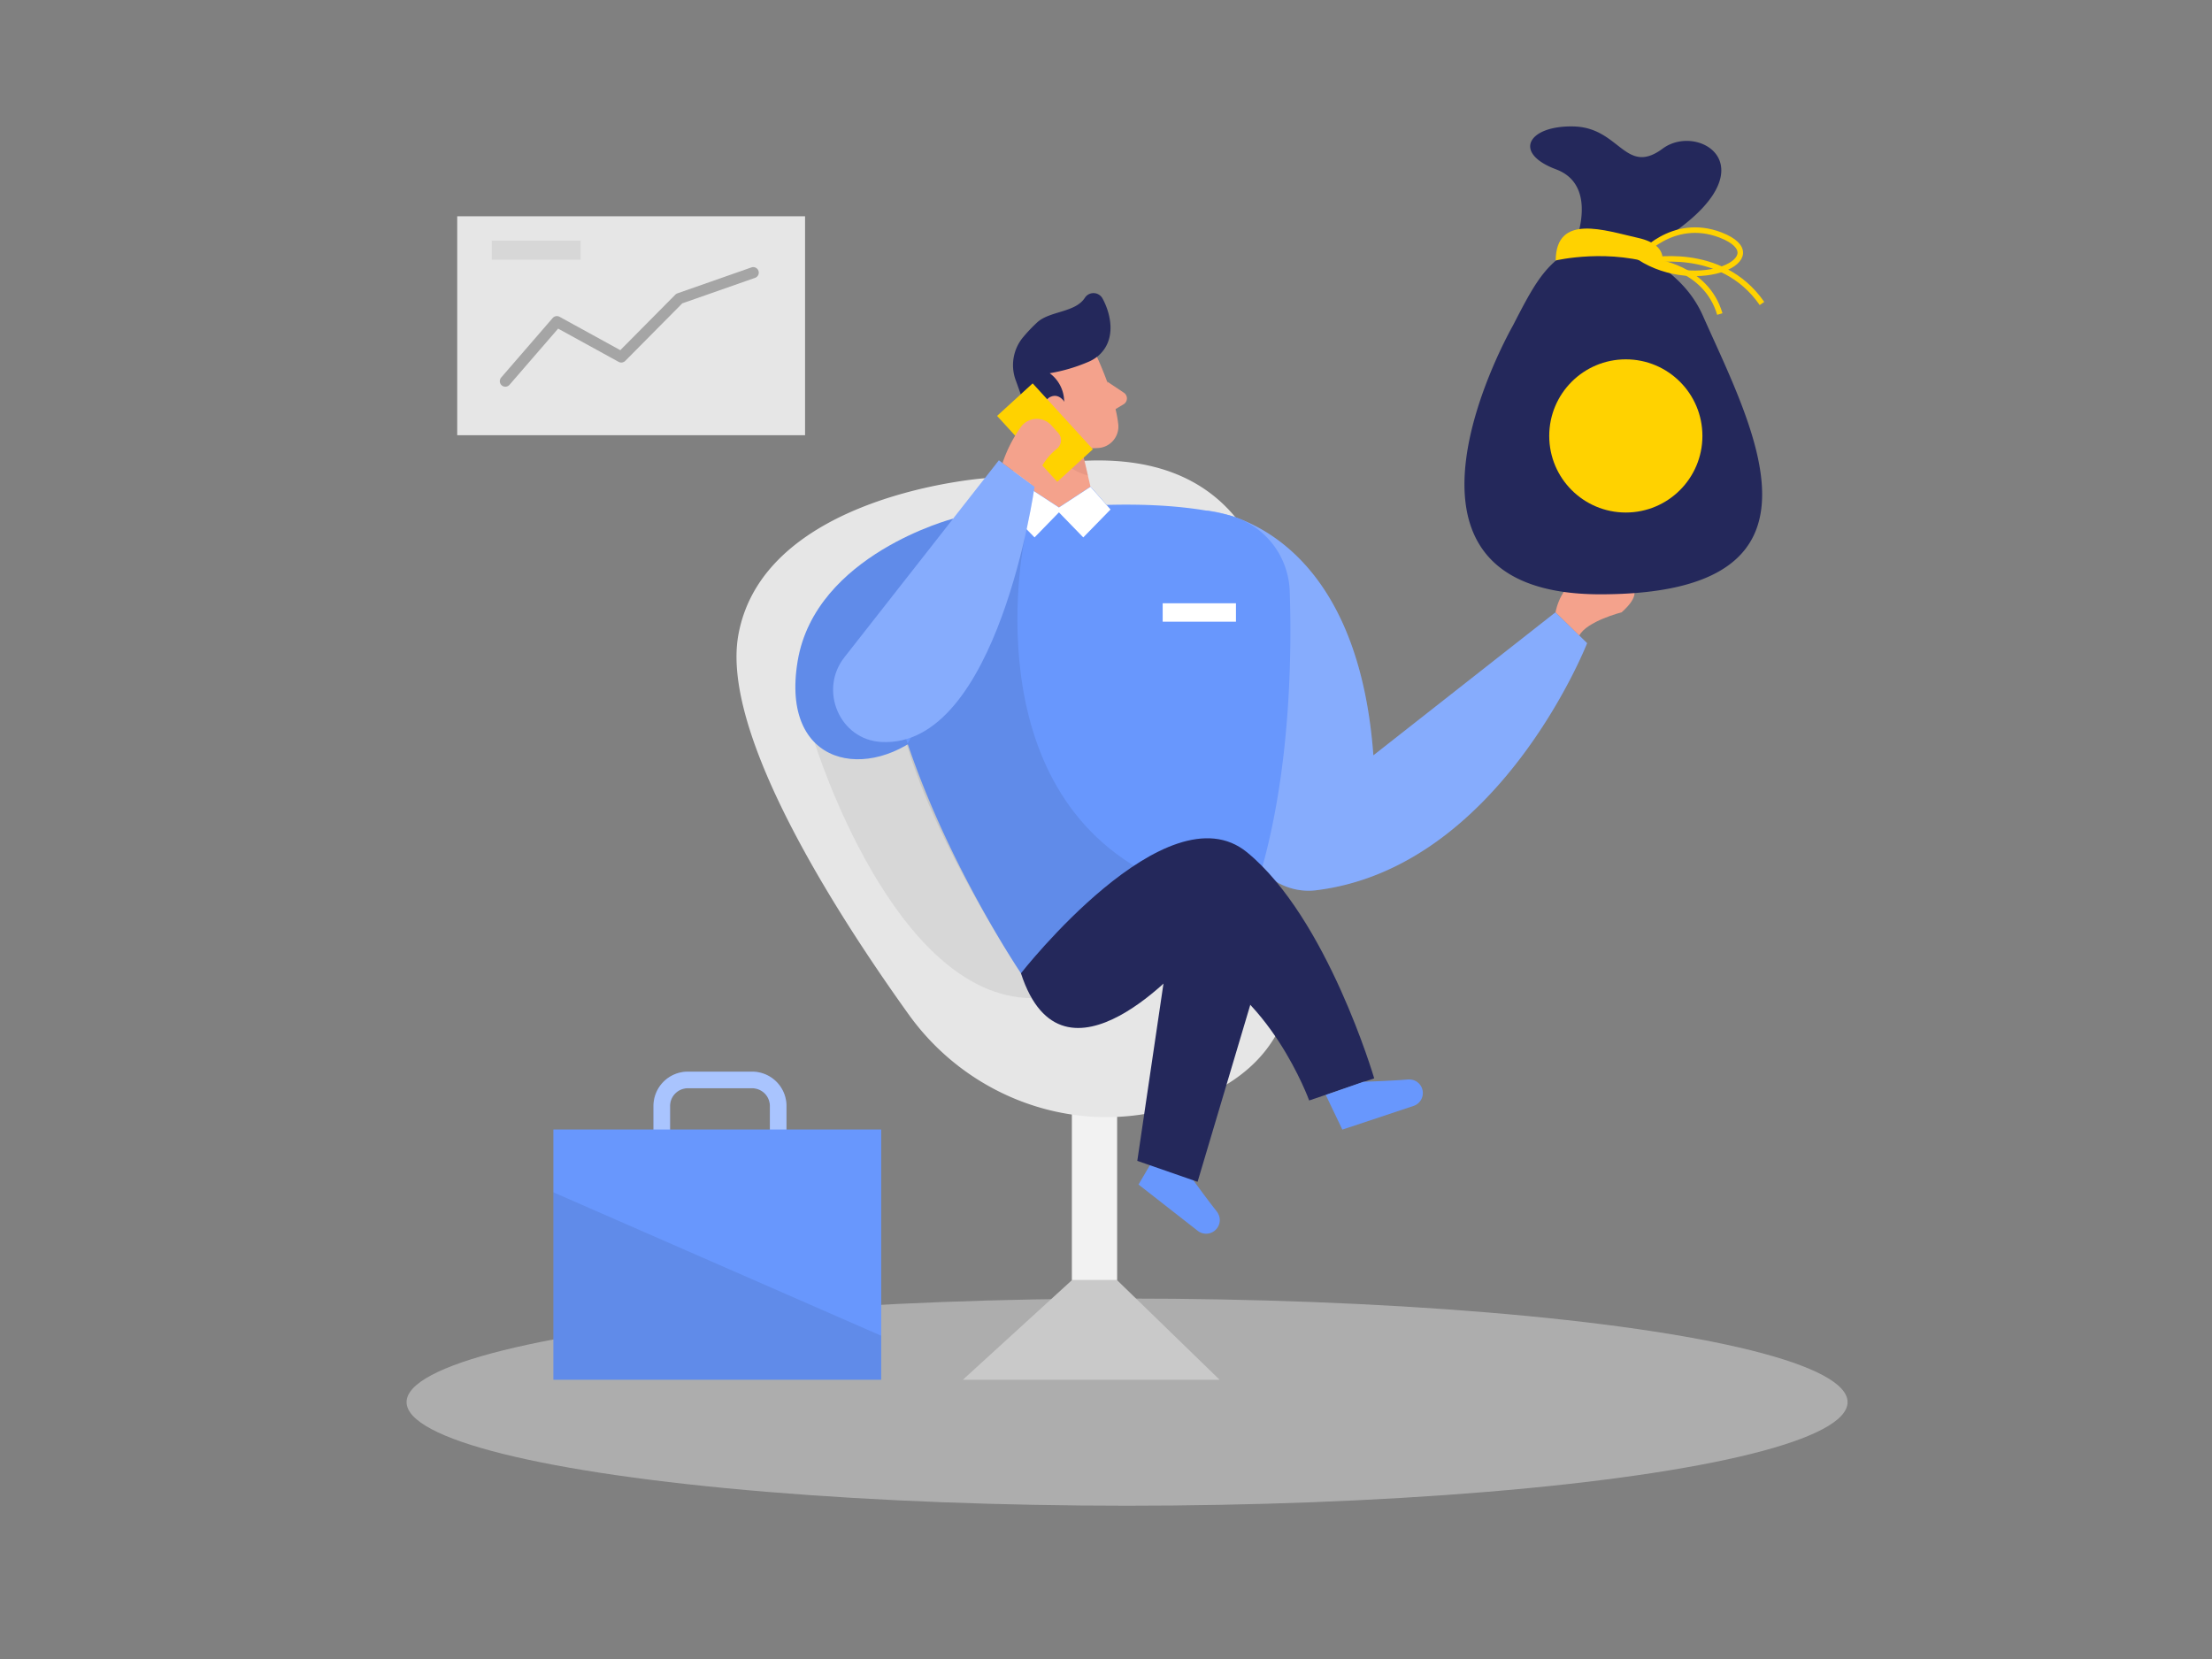 <svg id="Layer_1" data-name="Layer 1" xmlns="http://www.w3.org/2000/svg" viewBox="0 0 400 300"><rect x="0" y="0" width="400" height="300" fill="#808080" stroke="none"/><title>#5 bussinesman</title><rect x="193.83" y="196.48" width="8.18" height="35.02" fill="#f2f2f2"/><path d="M178.08,86.48S138,89.34,133.5,114.92c-3.14,17.83,17.83,50.42,30.83,68.54,10.55,14.71,29.11,21.78,46.62,17.14a47.81,47.81,0,0,0,4.93-1.6c22.12-8.5,18.93-28.65,14.53-32.57S256.66,64.47,178.08,86.48Z" fill="#e6e6e6"/><path d="M218.19,92.34s27,1.45,30.16,44.25l32.94-25.87L287,116.3S271.1,157,237.89,161a11.3,11.3,0,0,1-12-7.7C221.22,139.44,213,110.37,218.19,92.34Z" fill="#6897fd"/><path d="M218.19,92.34s27,1.45,30.16,44.25l32.94-25.87L287,116.3S271.1,157,237.89,161a11.3,11.3,0,0,1-12-7.7C221.22,139.44,213,110.37,218.19,92.34Z" fill="#fff" opacity="0.2"/><ellipse cx="203.81" cy="253.55" rx="130.29" ry="18.73" fill="#e6e6e6" opacity="0.45"/><path d="M198.36,64.53s3.3,7,3.86,12.22A3.88,3.88,0,0,1,198.75,81c-2.64.24-6.29-.19-8.51-3.72l-4.5-5.52a6.91,6.91,0,0,1,.3-8C189,59.33,196.57,60.18,198.36,64.53Z" fill="#f4a28c"/><polygon points="187.44 73.04 185.91 94.26 199.59 98.26 195.41 80.37 187.44 73.04" fill="#f4a28c"/><path d="M196.68,65.49a30.32,30.32,0,0,1-6.86,2,6.42,6.42,0,0,1,2.45,6.62,5.24,5.24,0,0,1-5.21,4.15l-3.32-9.33a7.89,7.89,0,0,1,1.31-8,28.78,28.78,0,0,1,2.54-2.66c2.28-2.06,6.86-1.73,8.59-4.42a1.86,1.86,0,0,1,3.19.12c1.46,2.67,2.6,7.31-.65,10.27A7,7,0,0,1,196.68,65.49Z" fill="#24285b"/><path d="M193,73.57s-1.09-2.77-3.1-1.78-.47,5,2.51,4.32Z" fill="#f4a28c"/><path d="M200.21,69l3,2a1.24,1.24,0,0,1,0,2.09l-2.58,1.54Z" fill="#f4a28c"/><path d="M195.53,80.88A9.48,9.48,0,0,1,191,78.7s-.91,5.46,5.75,7.3Z" fill="#ce8172" opacity="0.31"/><path d="M147.29,134.22s14.19,46.08,39.28,46.27,29.31-23.14,29.31-23.14L192,114.92S152.25,102.11,147.29,134.22Z" fill="#c9c9c9" opacity="0.51"/><polygon points="192.01 92.11 185.77 88.03 182.15 92.13 187.08 97.18 192.01 92.11" fill="#6897fd"/><polygon points="200.82 92.13 197.2 88.03 191.49 91.77 185.77 88.03 182.15 92.13 187.08 97.18 191.49 92.65 195.89 97.18 200.82 92.13" fill="#6897fd"/><path d="M172.35,93.79s-24.85,6.46-28.1,25.71,13,22.11,23.62,12.3S172.35,93.79,172.35,93.79Z" fill="#6897fd"/><path d="M172.35,93.79s-24.85,6.46-28.1,25.71,13,22.11,23.62,12.3S172.35,93.79,172.35,93.79Z" opacity="0.08"/><path d="M186,92.25c11.65-1.14,24.77-1.78,35.82.82a14.7,14.7,0,0,1,11.4,13.76c.5,14.73-.09,43.28-10.22,64.17l-38.38,5s-16.07-23.78-22.78-49.11A27.73,27.73,0,0,1,186,92.25Z" fill="#6897fd"/><polygon points="190.96 92.11 197.2 88.03 200.82 92.13 195.89 97.18 190.96 92.11" fill="#6897fd"/><path d="M185.32,97.18S175.5,142.64,209,158.7L184.62,176S169.33,153,164,134.67Z" opacity="0.08"/><polygon points="200.82 92.13 197.2 88.03 191.49 91.77 185.77 88.03 182.15 92.13 187.08 97.18 191.49 92.65 195.89 97.18 200.82 92.13" fill="#fff"/><path d="M152.72,118.83l27.91-35.59L187.08,88s-6.62,47.32-27.68,46.17C151.84,133.79,148,124.79,152.72,118.83Z" fill="#6897fd"/><path d="M152.72,118.83l27.91-35.59L187.08,88s-6.62,47.32-27.68,46.17C151.84,133.79,148,124.79,152.72,118.83Z" fill="#fff" opacity="0.2"/><path d="M209.41,208.2l-3.53,6,10.63,8.31a2.47,2.47,0,0,0,4-2.45,2.87,2.87,0,0,0-.57-1.11c-1.87-2.35-4.76-6.37-4.76-6.37Z" fill="#6897fd"/><rect x="180.89" y="73.87" width="16.14" height="8.72" transform="translate(119.25 -114.04) rotate(47.58)" fill="#ffd200"/><path d="M184.62,176S211,142.24,225.5,154.12s23,40.88,23,40.88l-11.76,4s-7.24-20-22.24-25.25C214.5,173.75,192.25,199.5,184.62,176Z" fill="#24285b"/><path d="M226.09,181.71l-9.53,32-10.9-3.79L211,173.75S221.18,168.92,226.09,181.71Z" fill="#24285b"/><path d="M181.29,83.73a24.7,24.7,0,0,1,3.39-6.62,3.56,3.56,0,0,1,5.44-.2l1.22,1.35a2,2,0,0,1-.24,2.91,11,11,0,0,0-4,6.86Z" fill="#f4a28c"/><path d="M239.74,198l3,6.27L255.57,200a2.46,2.46,0,0,0,.16-4.64,2.9,2.9,0,0,0-1.23-.15c-3,.25-7.95.41-7.95.41Z" fill="#6897fd"/><path d="M281.29,110.72s1-6,5.71-6.22,12.5.64,6.25,6.22c0,0-6.32,1.62-7.66,4.2Z" fill="#f4a28c"/><path d="M307.93,57.08c-2.2-4.95-5.75-7.64-8.76-9.82a1.86,1.86,0,0,1-.19-2.85h0c22.56-13.45,8.44-22.54,1.69-17.54s-7.75-3.75-16-4-11.29,4.75-3.29,7.75c5.35,2,5,7.5,4.2,10.92A8,8,0,0,1,282.79,46h0c-3.8,2.67-5.65,5.92-9.18,12.83,0,0-27.94,48.64,15.81,48.64C333.5,107.42,317.1,77.74,307.93,57.08Z" fill="#24285b"/><circle cx="294" cy="78.83" r="13.85" fill="#ffd200"/><path d="M119.67,209.5V200a4.71,4.71,0,0,1,4.71-4.71H136a4.71,4.71,0,0,1,4.72,4.71v9.55" fill="none" stroke="#6897fd" stroke-miterlimit="10" stroke-width="3"/><path d="M119.67,209.5V200a4.71,4.71,0,0,1,4.71-4.71H136a4.71,4.71,0,0,1,4.72,4.71v9.55" fill="none" stroke="#fff" stroke-miterlimit="10" stroke-width="3" opacity="0.43"/><path d="M300.38,48.15s1.87-3.78-4.13-5.12-14.87-4.52-14.93,4.07C281.32,47.1,291.17,44.76,300.38,48.15Z" fill="#ffd200"/><polygon points="193.83 231.5 174.12 249.5 220.54 249.5 202.01 231.5 193.83 231.5" fill="#c9c9c9"/><rect x="100.07" y="204.25" width="59.28" height="45.25" fill="#6897fd"/><polygon points="100.07 215.61 159.34 241.54 159.34 249.5 100.07 249.5 100.07 215.61" opacity="0.08"/><path d="M296.39,46.49s5.92-7.36,14.72-4C321.53,46.53,307,53.38,296.39,46.49Z" fill="none" stroke="#ffd200" stroke-miterlimit="10"/><path d="M297.62,47.22s13.56-3.09,21,7.66" fill="none" stroke="#ffd200" stroke-miterlimit="10"/><path d="M299,47.31s9.47.91,12,9.48" fill="none" stroke="#ffd200" stroke-miterlimit="10"/><rect x="82.68" y="39.11" width="62.9" height="39.59" fill="#e6e6e6"/><polyline points="91.38 68.93 100.7 58.16 112.35 64.56 122.83 53.99 136.21 49.3" fill="none" stroke="#a5a5a5" stroke-linecap="round" stroke-linejoin="round" stroke-width="2"/><rect x="88.93" y="43.51" width="16.06" height="3.46" fill="#c9c9c9" opacity="0.51"/><rect x="210.25" y="109.09" width="13.25" height="3.33" fill="#fff"/></svg>